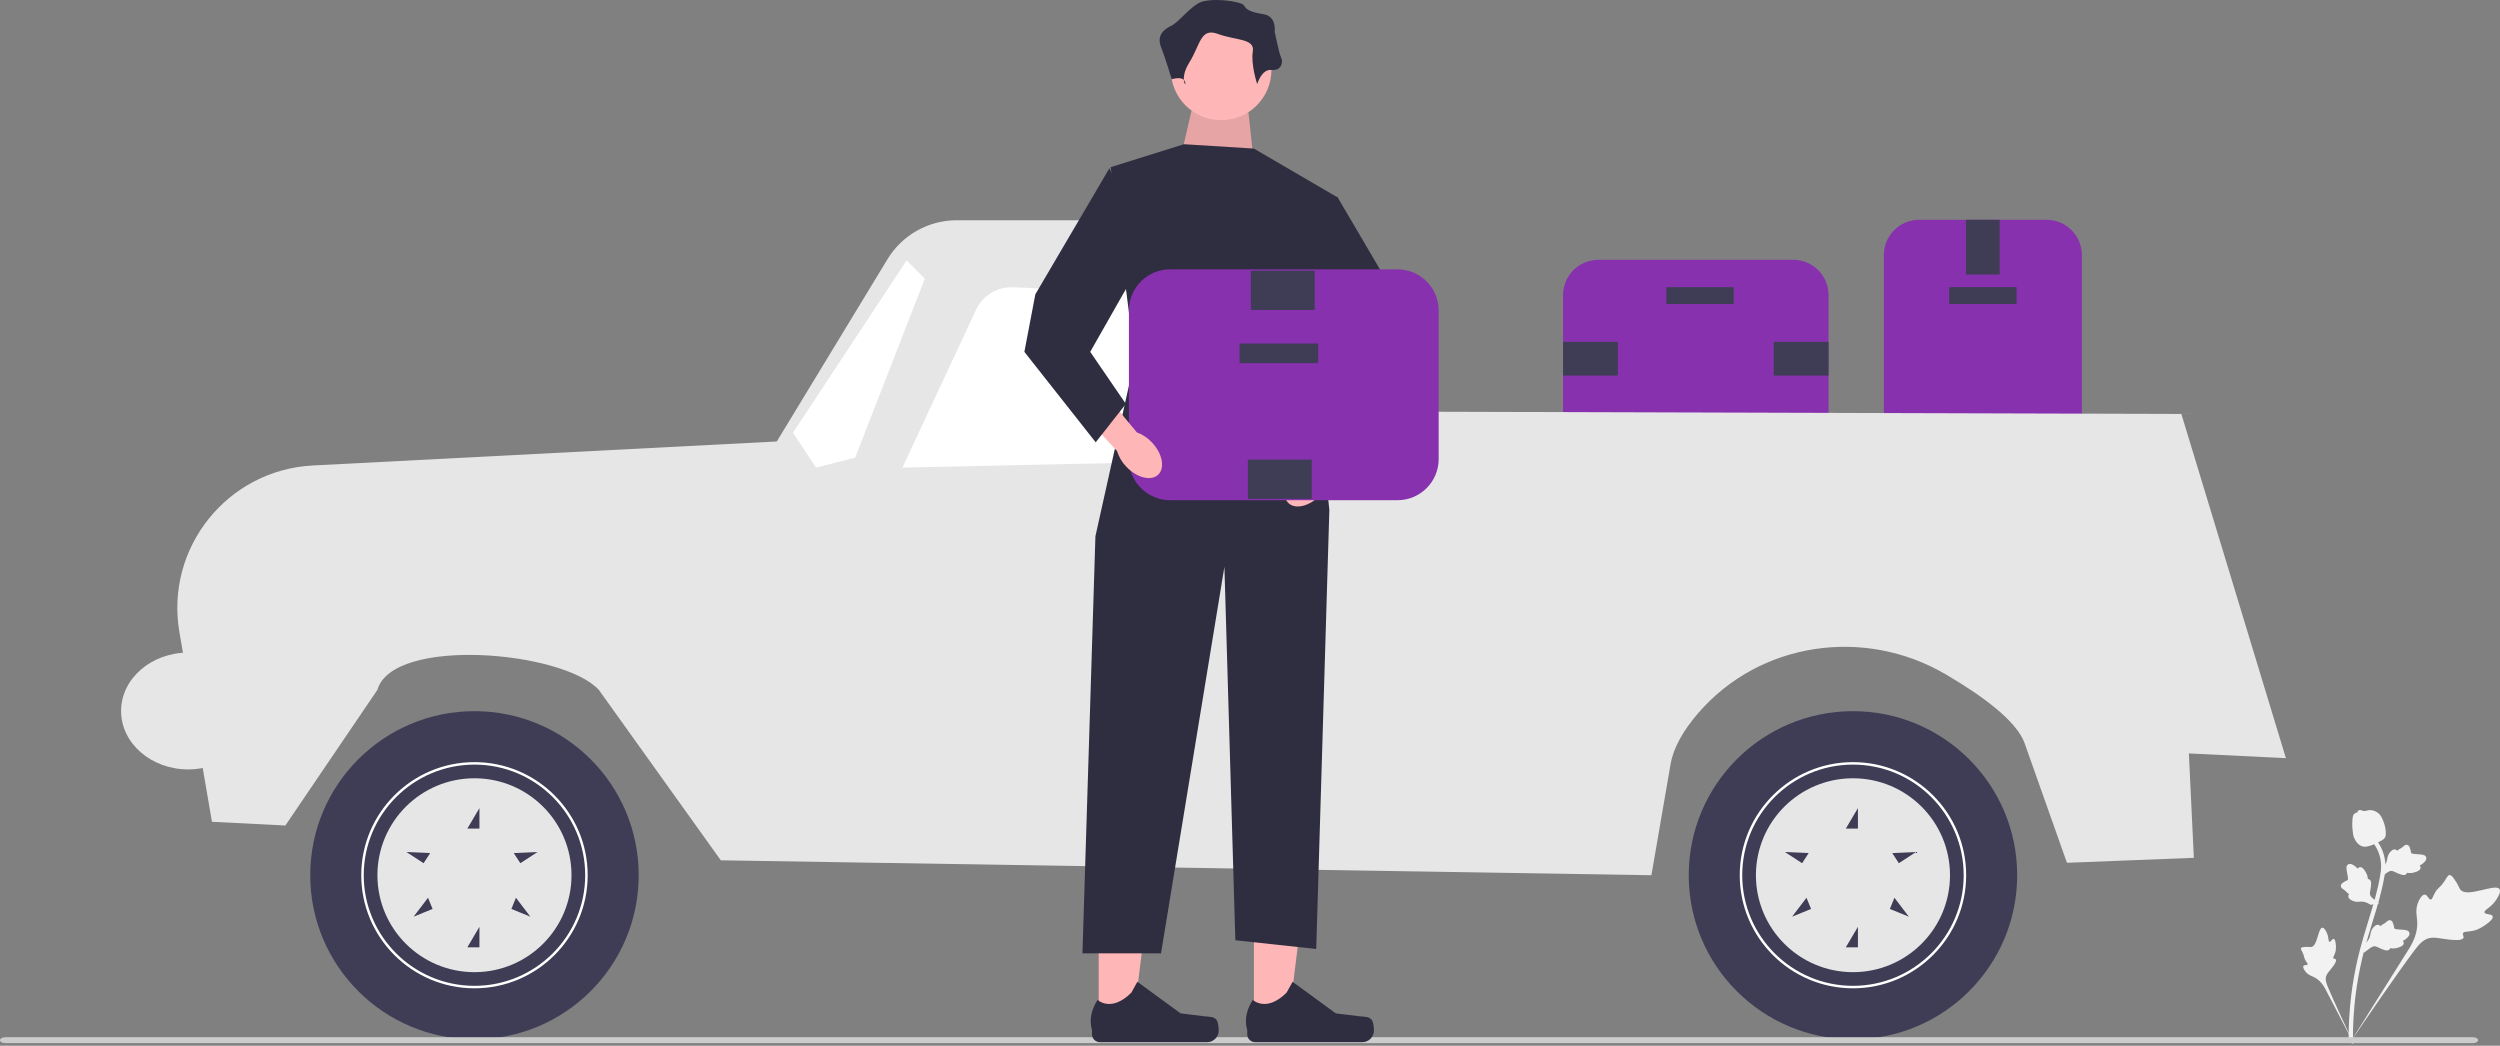 <svg width="765" height="320" viewBox="0 0 765 320" fill="none" xmlns="http://www.w3.org/2000/svg">
<rect x="0" y="0" width="765" height="320" fill="#808080" stroke="none"/>
<g clip-path="url(#clip0_7_132)">
<path d="M576.458 137.627V78.038C576.458 72.097 581.297 67.263 587.244 67.263H626.267C632.215 67.263 637.054 72.097 637.054 78.038V137.627C637.054 143.568 632.215 148.402 626.267 148.402H587.244C581.297 148.402 576.458 143.568 576.458 137.627Z" fill="#8731AF"/>
<path d="M596.442 93.022H617.07V87.87H596.442V93.022Z" fill="#3F3D56"/>
<path d="M601.599 84.006H611.913V67.263H601.599V84.006Z" fill="#3F3D56"/>
<path d="M601.599 148.402H611.913V131.659H601.599V148.402Z" fill="#3F3D56"/>
<path d="M548.738 140.035H489.087C483.139 140.035 478.301 135.202 478.301 129.26V90.278C478.301 84.336 483.139 79.503 489.087 79.503H548.738C554.686 79.503 559.525 84.336 559.525 90.278V129.26C559.525 135.202 554.686 140.035 548.738 140.035Z" fill="#8731AF"/>
<path d="M530.516 87.874H509.888V93.026H530.516V87.874Z" fill="#3F3D56"/>
<path d="M495.061 114.921V104.617H478.301V114.921H495.061Z" fill="#3F3D56"/>
<path d="M559.525 114.921V104.617H542.764V114.921H559.525Z" fill="#3F3D56"/>
<path d="M64.858 251.464L54.9 193.435C50.475 167.65 69.579 143.789 95.733 142.436L237.697 135.091L271.578 79.309C276.07 71.913 284.101 67.397 292.76 67.397H394.764C402.782 67.397 409.557 73.337 410.598 81.279L413.188 125.914L667.497 126.674L699.489 231.994L669.794 230.547L671.317 262.493L632.485 264.014L619.541 227.45C617.103 220.565 606.422 212.802 595.32 206.307C570.432 191.746 538.457 196.42 519.623 218.24C515.179 223.388 512.073 228.751 511.205 233.78L505.331 267.817L220.565 263.253L183.244 211.102C172.218 199.115 120.167 194.712 115.479 211.102L87.319 252.605L64.858 251.464Z" fill="#E6E6E6"/>
<path d="M374.366 101.34L382.744 140.796L276.148 143.077L298.661 94.79C300.704 90.41 305.187 87.69 310.02 87.9L361.1 90.119C367.566 90.399 373.023 95.015 374.366 101.34Z" fill="white"/>
<path d="M261.681 140.035L283 85.272L277.419 79.696L242.646 132.429L249.711 143.078L261.681 140.035Z" fill="white"/>
<path d="M567.004 318.017C594.758 318.017 617.257 295.541 617.257 267.817C617.257 240.092 594.758 217.617 567.004 217.617C539.251 217.617 516.752 240.092 516.752 267.817C516.752 295.541 539.251 318.017 567.004 318.017Z" fill="#3F3D56"/>
<path d="M532.361 267.817C532.361 248.734 547.902 233.209 567.005 233.209C586.107 233.209 601.648 248.734 601.648 267.817C601.648 286.899 586.107 302.424 567.005 302.424C547.902 302.424 532.361 286.899 532.361 267.817ZM533.122 267.817C533.122 286.48 548.321 301.663 567.005 301.663C585.688 301.663 600.887 286.48 600.887 267.817C600.887 249.153 585.688 233.97 567.005 233.97C548.321 233.97 533.122 249.153 533.122 267.817Z" fill="white"/>
<path d="M537.31 267.817C537.31 284.2 550.604 297.481 567.004 297.481C583.404 297.481 596.699 284.2 596.699 267.817C596.699 251.434 583.404 238.153 567.004 238.153C550.604 238.153 537.31 251.434 537.31 267.817ZM586.307 260.714L581.046 264.139L579.024 261.041L586.307 260.714ZM578.297 278.135L579.698 274.712L584.11 280.509L578.297 278.135ZM564.825 289.874L568.527 283.601V289.874H564.825ZM564.825 253.554L568.527 247.281V253.554H564.825ZM548.376 280.509L552.788 274.712L554.189 278.135L548.376 280.509ZM546.179 260.714L553.462 261.041L551.44 264.139L546.179 260.714Z" fill="#E6E6E6"/>
<path d="M145.186 318.017C172.94 318.017 195.439 295.541 195.439 267.817C195.439 240.092 172.94 217.617 145.186 217.617C117.432 217.617 94.933 240.092 94.933 267.817C94.933 295.541 117.432 318.017 145.186 318.017Z" fill="#3F3D56"/>
<path d="M110.542 267.817C110.542 248.734 126.083 233.209 145.186 233.209C164.289 233.209 179.83 248.734 179.83 267.817C179.83 286.899 164.289 302.424 145.186 302.424C126.083 302.424 110.542 286.899 110.542 267.817ZM111.304 267.817C111.304 286.48 126.503 301.663 145.186 301.663C163.869 301.663 179.069 286.48 179.069 267.817C179.069 249.153 163.869 233.97 145.186 233.97C126.503 233.97 111.304 249.153 111.304 267.817Z" fill="white"/>
<path d="M115.491 267.817C115.491 284.2 128.786 297.481 145.186 297.481C161.586 297.481 174.881 284.2 174.881 267.817C174.881 251.434 161.586 238.153 145.186 238.153C128.786 238.153 115.491 251.434 115.491 267.817ZM164.489 260.714L159.228 264.139L157.206 261.041L164.489 260.714ZM156.479 278.135L157.88 274.712L162.292 280.509L156.479 278.135ZM143.007 289.874L146.709 283.601V289.874H143.007ZM143.007 253.554L146.709 247.281V253.554H143.007ZM126.558 280.509L130.969 274.712L132.371 278.135L126.558 280.509ZM124.361 260.714L131.644 261.041L129.622 264.139L124.361 260.714Z" fill="#E6E6E6"/>
<path d="M354.953 160.952H383.887V154.867H354.953V160.952Z" fill="#3F3D56"/>
<path d="M762.766 280.4C762.496 279.576 760.452 279.939 760.256 279.202C760.061 278.467 762.022 277.851 763.526 275.78C763.798 275.407 765.507 273.054 764.851 272.064C763.609 270.188 754.962 274.86 752.887 272.239C752.431 271.663 752.244 270.676 750.887 268.837C750.347 268.106 750.001 267.753 749.587 267.763C749 267.778 748.79 268.512 747.867 269.841C746.483 271.834 745.983 271.584 745.072 273.217C744.395 274.43 744.315 275.204 743.827 275.25C743.136 275.315 742.851 273.805 742.007 273.747C741.146 273.687 740.284 275.179 739.857 276.344C739.055 278.531 739.552 280.202 739.662 281.868C739.781 283.678 739.5 286.328 737.531 289.729L718.959 319.288C722.948 313.262 734.27 296.83 738.831 290.803C740.148 289.063 741.563 287.316 743.741 286.988C745.838 286.671 748.39 287.707 751.951 287.647C752.367 287.64 753.525 287.606 753.806 286.993C754.039 286.486 753.461 286.046 753.671 285.569C753.953 284.931 755.222 285.205 756.951 284.78C758.17 284.481 758.999 283.987 759.711 283.562C759.926 283.434 763.125 281.498 762.766 280.4Z" fill="#F2F2F2"/>
<path d="M714.123 287.302C713.64 287.196 713.229 288.303 712.81 288.186C712.392 288.07 712.656 286.931 712.072 285.596C711.967 285.355 711.304 283.838 710.629 283.874C709.349 283.942 709.149 289.53 707.262 289.791C706.848 289.848 706.309 289.655 705.014 289.79C704.499 289.843 704.226 289.911 704.111 290.117C703.949 290.409 704.249 290.724 704.636 291.56C705.216 292.814 704.949 292.986 705.488 293.905C705.889 294.586 706.246 294.849 706.128 295.102C705.96 295.459 705.136 295.163 704.864 295.56C704.586 295.965 705.07 296.818 705.52 297.364C706.363 298.388 707.327 298.626 708.178 299.053C709.101 299.517 710.322 300.419 711.425 302.366L720.59 320C718.78 316.306 713.973 306.014 712.328 302.038C711.853 300.891 711.403 299.693 711.87 298.53C712.32 297.411 713.565 296.459 714.563 294.695C714.68 294.489 714.997 293.912 714.777 293.597C714.595 293.337 714.212 293.493 714.038 293.252C713.806 292.93 714.307 292.387 714.597 291.417C714.802 290.732 714.798 290.184 714.795 289.712C714.794 289.569 714.766 287.442 714.123 287.302Z" fill="#F2F2F2"/>
<path d="M723.266 291.604L723.554 288.947L723.73 288.781C724.548 288.009 725.059 287.191 725.251 286.35C725.281 286.216 725.305 286.081 725.329 285.943C725.425 285.397 725.544 284.718 726.069 284.012C726.364 283.619 727.142 282.731 727.944 283.041C728.161 283.123 728.307 283.263 728.409 283.412C728.434 283.386 728.461 283.36 728.489 283.332C728.835 282.996 729.078 282.872 729.311 282.753C729.491 282.662 729.676 282.568 729.99 282.317C730.128 282.207 730.238 282.109 730.331 282.025C730.613 281.774 730.973 281.48 731.466 281.597C731.989 281.739 732.169 282.238 732.288 282.568C732.5 283.157 732.566 283.561 732.609 283.83C732.625 283.928 732.643 284.038 732.656 284.074C732.771 284.362 734.208 284.437 734.749 284.468C735.965 284.534 737.017 284.591 737.27 285.423C737.451 286.017 737.073 286.666 736.113 287.402C735.814 287.631 735.515 287.789 735.254 287.907C735.414 288.059 735.542 288.264 735.55 288.545C735.567 289.208 734.886 289.717 733.525 290.06C733.187 290.147 732.732 290.261 732.137 290.232C731.857 290.218 731.611 290.175 731.402 290.135C731.371 290.254 731.313 290.378 731.21 290.496C730.907 290.842 730.418 290.93 729.754 290.735C729.021 290.531 728.442 290.253 727.931 290.009C727.484 289.797 727.099 289.615 726.776 289.566C726.176 289.482 725.616 289.852 724.945 290.345L723.266 291.604Z" fill="#F2F2F2"/>
<path d="M728.059 276.472L725.414 276.868L725.207 276.739C724.253 276.145 723.332 275.859 722.468 275.887C722.331 275.891 722.194 275.903 722.054 275.914C721.501 275.96 720.813 276.018 719.997 275.689C719.542 275.504 718.485 274.977 718.581 274.123C718.605 273.893 718.704 273.716 718.822 273.58C718.79 273.562 718.759 273.544 718.725 273.524C718.311 273.274 718.13 273.071 717.956 272.875C717.822 272.725 717.684 272.57 717.361 272.33C717.22 272.225 717.096 272.143 716.992 272.075C716.678 271.866 716.301 271.593 716.289 271.086C716.295 270.545 716.732 270.245 717.021 270.046C717.537 269.692 717.913 269.526 718.162 269.416C718.253 269.376 718.355 269.33 718.386 269.308C718.636 269.124 718.344 267.717 718.237 267.186C717.992 265.995 717.781 264.964 718.522 264.508C719.052 264.182 719.776 264.383 720.732 265.124C721.03 265.355 721.259 265.604 721.439 265.826C721.545 265.632 721.712 265.457 721.981 265.378C722.619 265.193 723.285 265.722 723.962 266.95C724.132 267.255 724.357 267.666 724.481 268.248C724.538 268.522 724.559 268.771 724.573 268.983C724.697 268.983 724.831 269.007 724.971 269.077C725.383 269.282 725.593 269.732 725.572 270.423C725.56 271.183 725.439 271.813 725.332 272.369C725.24 272.854 725.161 273.272 725.195 273.597C725.266 274.199 725.767 274.646 726.415 275.168L728.059 276.472Z" fill="#F2F2F2"/>
<path d="M728.416 268.536L728.704 265.879L728.881 265.712C729.698 264.94 730.21 264.123 730.401 263.281C730.432 263.148 730.456 263.012 730.48 262.875C730.575 262.328 730.694 261.649 731.22 260.944C731.514 260.551 732.292 259.663 733.095 259.973C733.312 260.054 733.458 260.194 733.56 260.343C733.585 260.317 733.611 260.292 733.639 260.264C733.986 259.927 734.228 259.804 734.462 259.685C734.642 259.594 734.827 259.5 735.141 259.249C735.278 259.139 735.389 259.04 735.482 258.957C735.763 258.706 736.123 258.412 736.617 258.528C737.14 258.671 737.319 259.17 737.438 259.5C737.651 260.088 737.716 260.493 737.76 260.761C737.775 260.859 737.793 260.97 737.807 261.006C737.922 261.294 739.359 261.369 739.9 261.4C741.115 261.466 742.167 261.523 742.42 262.354C742.602 262.949 742.223 263.598 741.263 264.334C740.964 264.563 740.665 264.721 740.405 264.839C740.565 264.99 740.693 265.196 740.7 265.476C740.718 266.14 740.037 266.649 738.676 266.992C738.338 267.078 737.883 267.192 737.288 267.164C737.007 267.15 736.762 267.107 736.552 267.067C736.521 267.186 736.464 267.31 736.361 267.427C736.058 267.774 735.569 267.862 734.905 267.667C734.172 267.463 733.592 267.185 733.081 266.941C732.635 266.729 732.25 266.547 731.927 266.497C731.326 266.413 730.766 266.784 730.096 267.277L728.416 268.536Z" fill="#F2F2F2"/>
<path d="M719.838 319.439L719.37 318.977L718.72 318.909C718.723 318.848 718.718 318.705 718.714 318.482C718.689 317.26 718.611 313.54 719.13 307.825C719.492 303.835 720.097 299.786 720.928 295.786C721.76 291.781 722.624 288.801 723.318 286.405C723.842 284.598 724.371 282.885 724.887 281.216C726.264 276.756 727.564 272.543 728.369 267.738C728.55 266.665 728.924 264.433 728.158 261.797C727.713 260.269 726.952 258.83 725.894 257.522L726.918 256.697C728.085 258.142 728.926 259.735 729.42 261.432C730.27 264.354 729.862 266.787 729.666 267.956C728.846 272.846 727.533 277.099 726.142 281.602C725.629 283.265 725.102 284.971 724.581 286.771C723.893 289.144 723.037 292.098 722.215 296.052C721.393 300.004 720.796 304.004 720.438 307.943C719.926 313.586 720.003 317.25 720.028 318.454C720.041 319.097 720.044 319.231 719.838 319.439Z" fill="#F2F2F2"/>
<path d="M723.087 259.035C723.034 259.023 722.981 259.01 722.928 258.994C721.849 258.692 720.983 257.813 720.354 256.383C720.06 255.71 719.99 255.002 719.852 253.591C719.83 253.373 719.734 252.272 719.852 250.812C719.929 249.858 720.032 249.475 720.291 249.174C720.58 248.839 720.969 248.647 721.38 248.551C721.391 248.425 721.432 248.301 721.514 248.184C721.852 247.699 722.418 247.898 722.725 248.002C722.879 248.058 723.072 248.128 723.289 248.165C723.629 248.223 723.833 248.164 724.141 248.075C724.435 247.989 724.802 247.883 725.308 247.892C726.307 247.906 727.047 248.354 727.291 248.502C728.575 249.273 729.018 250.503 729.532 251.927C729.634 252.212 729.972 253.244 730.051 254.573C730.108 255.532 729.982 255.924 729.838 256.205C729.543 256.781 729.092 257.049 727.973 257.611C726.804 258.201 726.217 258.496 725.736 258.647C724.617 258.998 723.914 259.219 723.087 259.035Z" fill="#F2F2F2"/>
<path d="M0 318.298C0 318.8 0.705 319.203 1.582 319.203H756.721C757.598 319.203 758.302 318.8 758.302 318.298C758.302 317.796 757.598 317.393 756.721 317.393H1.582C0.705 317.393 0 317.796 0 318.298Z" fill="#CCCCCC"/>
<path d="M383.703 312.583L394.274 312.582L399.303 271.848L383.7 271.849L383.703 312.583Z" fill="#FFB6B6"/>
<path d="M419.923 312.344C420.252 312.898 420.426 314.685 420.426 315.329C420.426 317.309 418.819 318.913 416.838 318.913L384.098 318.913C382.746 318.913 381.65 317.819 381.65 316.468V315.107C381.65 315.107 380.031 311.014 383.365 305.97C383.365 305.97 387.509 309.92 393.702 303.733L395.528 300.429L408.747 310.086L416.074 310.987C417.677 311.184 419.099 310.957 419.923 312.344Z" fill="#2F2E41"/>
<path d="M336.204 312.583L346.776 312.582L351.805 271.848L336.202 271.849L336.204 312.583Z" fill="#FFB6B6"/>
<path d="M372.425 312.344C372.754 312.898 372.928 314.685 372.928 315.329C372.928 317.309 371.321 318.913 369.339 318.913L336.6 318.913C335.248 318.913 334.152 317.819 334.152 316.468V315.107C334.152 315.107 332.532 311.014 335.867 305.97C335.867 305.97 340.011 309.92 346.204 303.733L348.03 300.429L361.249 310.086L368.576 310.987C370.179 311.184 371.6 310.957 372.425 312.344Z" fill="#2F2E41"/>
<path d="M382.028 34.437L384.035 53.149L360.621 51.144L364.635 33.769L382.028 34.437Z" fill="#FFB6B6"/>
<path opacity="0.1" d="M382.028 34.437L384.035 53.149L360.621 51.144L364.635 33.769L382.028 34.437Z" fill="black"/>
<path d="M373.666 36.776C382.164 36.776 389.053 29.894 389.053 21.405C389.053 12.916 382.164 6.035 373.666 6.035C365.168 6.035 358.279 12.916 358.279 21.405C358.279 29.894 365.168 36.776 373.666 36.776Z" fill="#FFB6B6"/>
<path d="M383.701 45.464L409.457 60.5L401.018 101.266L406.781 156.065L402.767 290.391L378.014 287.718L374.669 173.441L355.269 291.728H331.232L335.199 164.085L347.241 109.953L339.882 51.144L362.293 44.127L383.701 45.464Z" fill="#2F2E41"/>
<path d="M384.704 25.749C384.704 25.749 386.042 21.071 389.053 21.405C392.063 21.739 392.732 19.066 392.063 17.73C391.394 16.393 390.056 9.71 390.056 9.71C390.056 9.71 390.725 5.032 386.711 4.364C382.697 3.696 381.359 3.027 380.69 1.691C380.021 0.354 369.987 -0.983 366.642 1.022C363.297 3.027 360.621 6.874 358.279 7.958C355.938 9.042 353.931 11.047 355.269 14.388C356.607 17.73 358.547 24.265 358.547 24.265C358.547 24.265 361.959 23.076 362.628 25.081C363.297 27.086 360.621 24.413 363.966 19.066C367.311 13.72 367.311 8.374 372.662 10.378C378.014 12.383 384.035 11.715 383.366 15.725C382.697 19.735 384.704 25.749 384.704 25.749Z" fill="#2F2E41"/>
<path d="M396.175 144.077C392.955 147.483 392.104 151.903 394.274 153.95C396.444 155.997 400.813 154.895 404.034 151.487C405.339 150.144 406.303 148.507 406.846 146.715L420.307 132.112L413.312 125.948L400.785 140.998C399.024 141.642 397.443 142.698 396.175 144.077Z" fill="#FFB6B6"/>
<path d="M409.186 60.166L431.855 98.746L435.213 116.359L413.384 144.036L404.148 132.294L415.063 116.359L397.432 85.327L409.186 60.166Z" fill="#2F2E41"/>
<path d="M345.45 140.485V94.997C345.45 88.064 351.096 82.423 358.037 82.423H427.644C434.584 82.423 440.231 88.064 440.231 94.997V140.485C440.231 147.418 434.584 153.058 427.644 153.058H358.037C351.096 153.058 345.45 147.418 345.45 140.485Z" fill="#8731AF"/>
<path d="M379.3 111.134H403.372V105.122H379.3V111.134Z" fill="#3F3D56"/>
<path d="M401.399 152.655V140.632H381.841V152.655H401.399Z" fill="#3F3D56"/>
<path d="M402.317 94.849V82.826H382.759V94.849H402.317Z" fill="#3F3D56"/>
<path d="M352.495 135.389C355.715 138.795 356.566 143.216 354.396 145.263C352.225 147.309 347.856 146.207 344.636 142.8C343.33 141.456 342.366 139.82 341.824 138.028L328.363 123.425L335.357 117.26L347.885 132.311C349.646 132.955 351.226 134.01 352.495 135.389Z" fill="#FFB6B6"/>
<path d="M339.484 51.478L316.815 90.058L313.457 107.671L335.286 135.348L344.521 123.606L333.607 107.671L351.238 76.639L339.484 51.478Z" fill="#2F2E41"/>
<path d="M57.612 235.441C68.966 235.441 78.17 227.438 78.17 217.567C78.17 207.695 68.966 199.692 57.612 199.692C46.258 199.692 37.054 207.695 37.054 217.567C37.054 227.438 46.258 235.441 57.612 235.441Z" fill="#E6E6E6"/>
</g>
<defs>
<clipPath id="clip0_7_132">
<rect width="765" height="320" fill="white"/>
</clipPath>
</defs>
</svg>
